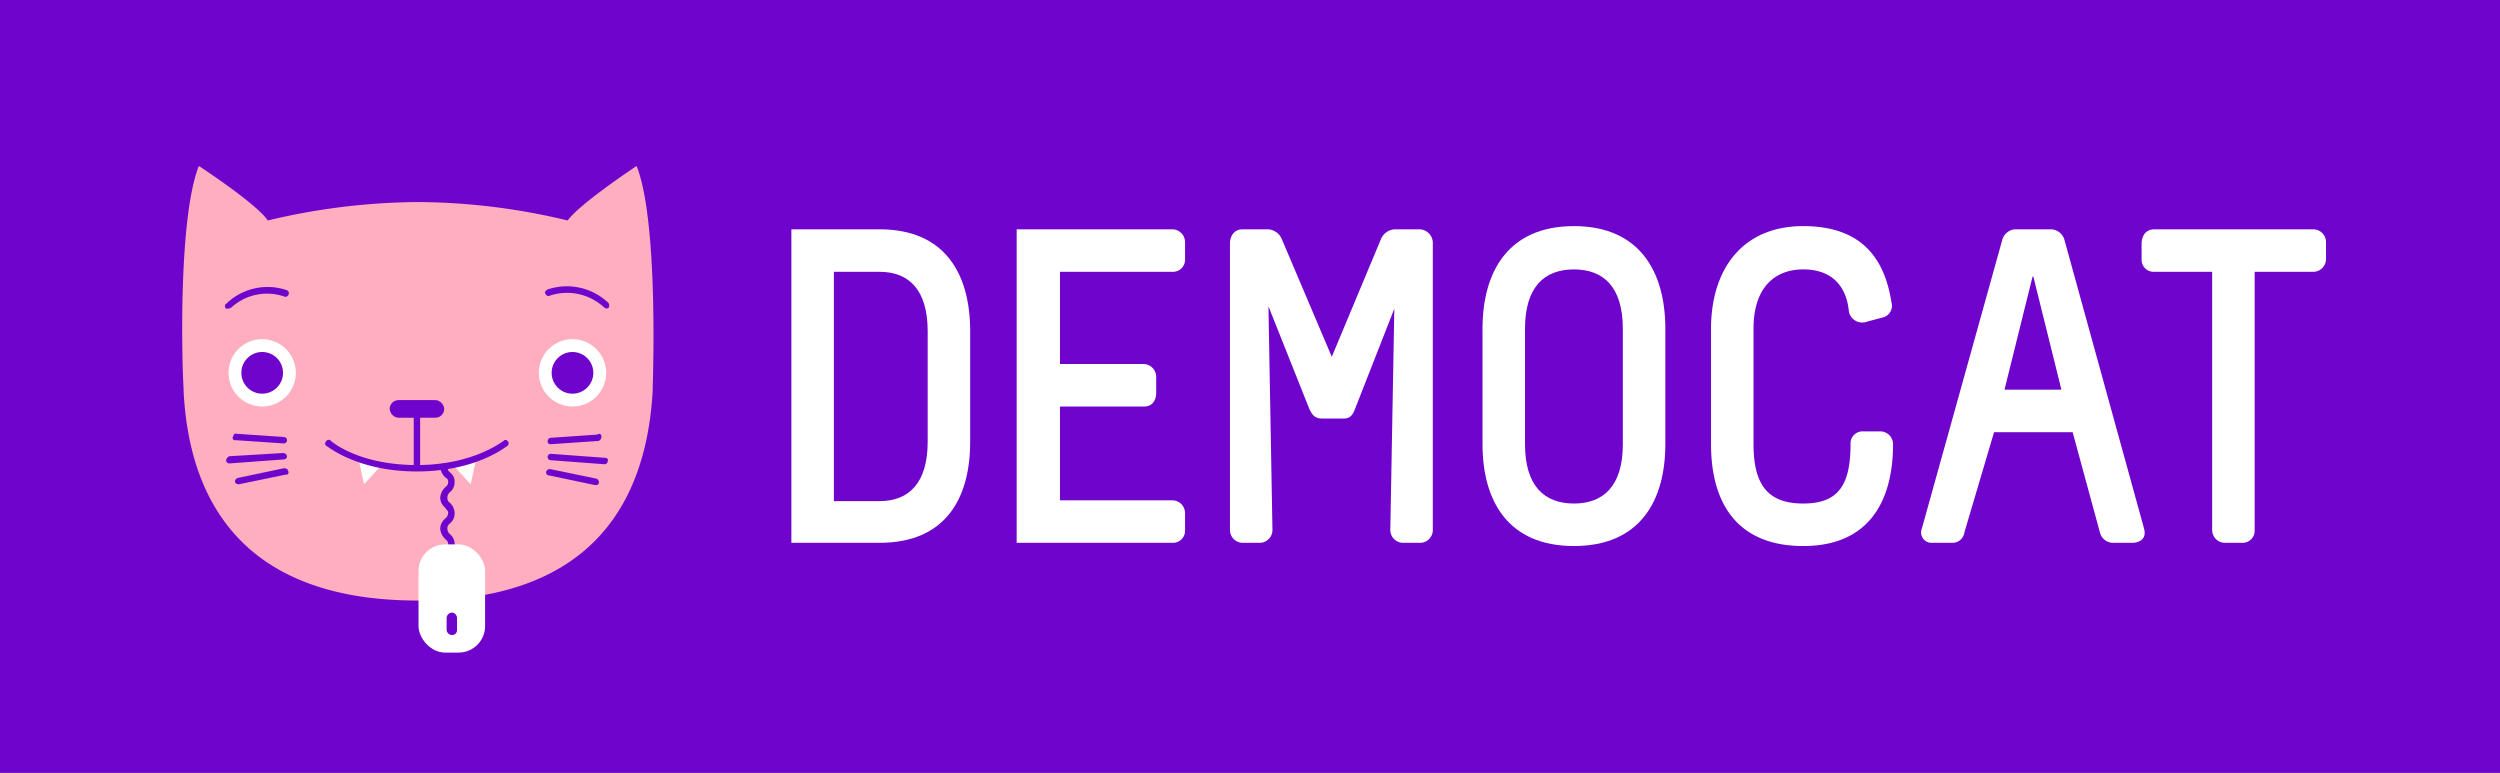 <svg xmlns="http://www.w3.org/2000/svg" viewBox="0 0 311.8 96.4">
  <rect x="0" y="0" width="311.8" height="96.4" fill="#808080" stroke="none"/>
  <title>democat</title>
  <g>
    <rect width="311.8" height="96.38" style="fill: #6f05cc"/>
    <g>
      <path d="M109.7,28.6c8.2,0,11.3,5.6,11.3,12.7V55.1c0,7.1-3.1,12.6-11.3,12.6h-11V28.6ZM104,62.5h5.7c3.7,0,6-2.3,6-7.4V41.3c0-5.1-2.3-7.4-6-7.4H104Z" style="fill: #fff"/>
      <path d="M146.2,28.6a1.6,1.6,0,0,1,1.6,1.6v2.2a1.5,1.5,0,0,1-1.5,1.5H132.2V45.4h10.4a1.6,1.6,0,0,1,1.6,1.6v2.1s0,1.6-1.5,1.6H132.2V62.4h14a1.6,1.6,0,0,1,1.6,1.6v2.2a1.5,1.5,0,0,1-1.5,1.5H126.8V28.6Z" style="fill: #fff"/>
      <path d="M158.2,28.6a2,2,0,0,1,1.7,1.3l6.2,14.6,6.1-14.6a2,2,0,0,1,1.7-1.3H177a1.7,1.7,0,0,1,1.7,1.7V66.1a1.6,1.6,0,0,1-1.7,1.6h-2a1.6,1.6,0,0,1-1.6-1.6l.5-27.6L169,51c-.4,1.1-.9,1.2-1.5,1.2H165c-.7,0-1.2-.1-1.7-1.2l-5.1-12.8.5,27.9a1.6,1.6,0,0,1-1.6,1.6H155a1.6,1.6,0,0,1-1.6-1.6V30.3s0-1.7,1.6-1.7Z" style="fill: #fff"/>
      <path d="M207.7,41V55.4c0,7.1-3.2,12.7-11.4,12.7s-11.4-5.6-11.4-12.7V41c0-7.1,3.2-12.8,11.4-12.8S207.7,33.9,207.7,41Zm-17.5,0V55.4c0,5.2,2.4,7.4,6.1,7.4s6.1-2.2,6.1-7.4V41c0-5.2-2.4-7.4-6.1-7.4S190.2,35.8,190.2,41Z" style="fill: #fff"/>
      <path d="M235.9,37.7a1.5,1.5,0,0,1-1.1,1.9l-1.9.5a1.7,1.7,0,0,1-2.3-1.2c-.3-3.3-2.2-5.3-5.7-5.3s-6.2,2.2-6.2,7.4V55.4c0,5.2,1.9,7.4,6.2,7.4s5.9-2.2,5.9-7.4a1.5,1.5,0,0,1,1.5-1.6h2.2a1.6,1.6,0,0,1,1.6,1.6c0,7.1-3,12.7-11.2,12.7s-11.5-5.3-11.5-12.7V41c0-7.4,3.9-12.8,11.5-12.8S235.1,32.6,235.9,37.7Z" style="fill: #fff"/>
      <path d="M255.8,28.6a1.8,1.8,0,0,1,1.7,1.4l9.9,35.9c.5,1.8-1.4,1.8-1.4,1.8h-2.5a1.7,1.7,0,0,1-1.6-1.3l-3.4-12.5h-9.8L245,66.4a1.5,1.5,0,0,1-1.4,1.3H241a1.3,1.3,0,0,1-1.3-1.8l10-35.9a1.8,1.8,0,0,1,1.6-1.4Zm-2.3,5.9L250,48.6h7.1l-3.5-14.1Z" style="fill: #fff"/>
      <path d="M288.5,28.6a1.6,1.6,0,0,1,1.6,1.6v2.1a1.6,1.6,0,0,1-1.6,1.6h-7.3V66.1a1.5,1.5,0,0,1-1.5,1.6h-2.2a1.6,1.6,0,0,1-1.6-1.6V33.9h-7.2a1.5,1.5,0,0,1-1.6-1.5V30.3s0-1.7,1.6-1.7Z" style="fill: #fff"/>
    </g>
    <g>
      <path d="M52.1,74.9c20.1,0,28.4-10.5,29.3-26.1v-.3c.1-3.1.6-21.2-2-27.8,0,0-7.1,4.7-8.6,6.8a81,81,0,0,0-18.7-2.3,82.1,82.1,0,0,0-18.7,2.3c-1.4-2.1-8.6-6.8-8.6-6.8-2.6,6.6-2.1,24.7-1.9,27.8v.3C23.7,64.4,32.1,74.9,52.1,74.9Z" style="fill: #ffaebf"/>
      <circle cx="32.7" cy="46.5" r="4.2" style="fill: #fff"/>
      <circle cx="32.7" cy="46.5" r="2.6" style="fill: #6f05cc"/>
      <circle cx="71.4" cy="46.5" r="4.2" style="fill: #fff"/>
      <circle cx="71.4" cy="46.5" r="2.6" style="fill: #6f05cc"/>
      <g>
        <g>
          <path d="M68.7,55.4c-.2,0-.4-.1-.4-.3s.1-.5.4-.5l5.8-.4a.3.3,0,0,1,.5.3.5.5,0,0,1-.4.5l-5.9.4Z" style="fill: #6f05cc"/>
          <path d="M75.4,57.9h0l-6.7-.5a.4.4,0,0,1-.4-.4.4.4,0,0,1,.4-.4l6.8.5c.2,0,.4.2.3.4A.4.4,0,0,1,75.4,57.9Z" style="fill: #6f05cc"/>
          <path d="M74.3,60.5h-.1l-5.7-1.2a.4.4,0,0,1-.4-.4.5.5,0,0,1,.5-.4l5.8,1.2a.5.5,0,0,1,.3.5C74.7,60.4,74.5,60.5,74.3,60.5Z" style="fill: #6f05cc"/>
        </g>
        <g>
          <path d="M35.4,55.3h-.1l-5.9-.4a.3.3,0,0,1-.3-.5c0-.2.2-.4.4-.3l5.9.4a.4.4,0,0,1,.4.4A.4.4,0,0,1,35.4,55.3Z" style="fill: #6f05cc"/>
          <path d="M28.6,57.8a.4.4,0,0,1-.4-.4.7.7,0,0,1,.4-.5l6.7-.4a.5.5,0,0,1,.5.4.4.4,0,0,1-.4.4l-6.8.5Z" style="fill: #6f05cc"/>
          <path d="M29.8,60.4a.5.5,0,0,1-.5-.3.5.5,0,0,1,.4-.5l5.7-1.2c.3,0,.5.1.5.3a.3.3,0,0,1-.3.5l-5.8,1.2Z" style="fill: #6f05cc"/>
        </g>
      </g>
      <g>
        <path d="M28.5,38.5h-.3c-.2-.2-.2-.5,0-.6a7.4,7.4,0,0,1,7.6-1.7.4.4,0,0,1,.2.5.4.4,0,0,1-.5.3,6.6,6.6,0,0,0-6.7,1.4Z" style="fill: #6f05cc"/>
        <path d="M75.6,38.5l-.3-.2a6.8,6.8,0,0,0-6.8-1.4c-.2.1-.4-.1-.5-.3s.1-.4.3-.5a7.5,7.5,0,0,1,7.6,1.7.6.6,0,0,1,0,.6Z" style="fill: #6f05cc"/>
      </g>
      <g>
        <polygon points="44.7 57.2 45.4 60.4 47.6 58 44.7 57.2" style="fill: #fff"/>
        <polygon points="59.4 57.2 58.7 60.4 56.5 58 59.4 57.2" style="fill: #fff"/>
      </g>
      <path d="M52,58.8c-7.4,0-11.1-3.1-11.3-3.2s-.2-.4,0-.6.4-.2.6,0,3.6,3,10.7,3,10.7-3,10.8-3a.3.3,0,0,1,.5,0,.4.4,0,0,1,0,.6C63.1,55.7,59.4,58.8,52,58.8Z" style="fill: #6f05cc"/>
      <path d="M52,58.5a.4.4,0,0,1-.4-.4V50.7a.4.4,0,0,1,.4-.4.4.4,0,0,1,.4.4v7.4C52.4,58.4,52.3,58.5,52,58.5Z" style="fill: #6f05cc"/>
      <rect x="48.6" y="49.9" width="6.8" height="2.2" rx="1.1" ry="1.1" style="fill: #6f05cc"/>
      <path d="M56.3,68.3a.4.4,0,0,1-.4-.4c0-.4-.2-.5-.4-.7a2,2,0,0,1-.6-1.3,1.7,1.7,0,0,1,.6-1.2,1,1,0,0,0,.4-.7c0-.3-.2-.4-.4-.7a1.7,1.7,0,0,1-.6-1.2,2,2,0,0,1,.6-1.3c.2-.2.4-.3.4-.7s-.2-.4-.4-.6a2,2,0,0,1-.6-1.3.4.4,0,0,1,.4-.4.5.5,0,0,1,.5.4.9.9,0,0,0,.3.7,1.4,1.4,0,0,1,.6,1.2,1.6,1.6,0,0,1-.6,1.3.9.9,0,0,0-.3.7.7.7,0,0,0,.3.6,1.8,1.8,0,0,1,.6,1.3,1.6,1.6,0,0,1-.6,1.3.7.7,0,0,0-.3.6.9.9,0,0,0,.3.7,1.6,1.6,0,0,1,.6,1.3A.4.4,0,0,1,56.3,68.3Z" style="fill: #6f05cc"/>
      <g>
        <rect x="52.2" y="67.9" width="8.3" height="13.49" rx="3.3" ry="3.3" style="fill: #fff"/>
        <path d="M56.4,79.2a.7.7,0,0,1-.7-.6V77.1a.7.7,0,0,1,.7-.7.7.7,0,0,1,.6.7v1.5A.6.6,0,0,1,56.4,79.2Z" style="fill: #6f05cc"/>
      </g>
    </g>
  </g>
</svg>
